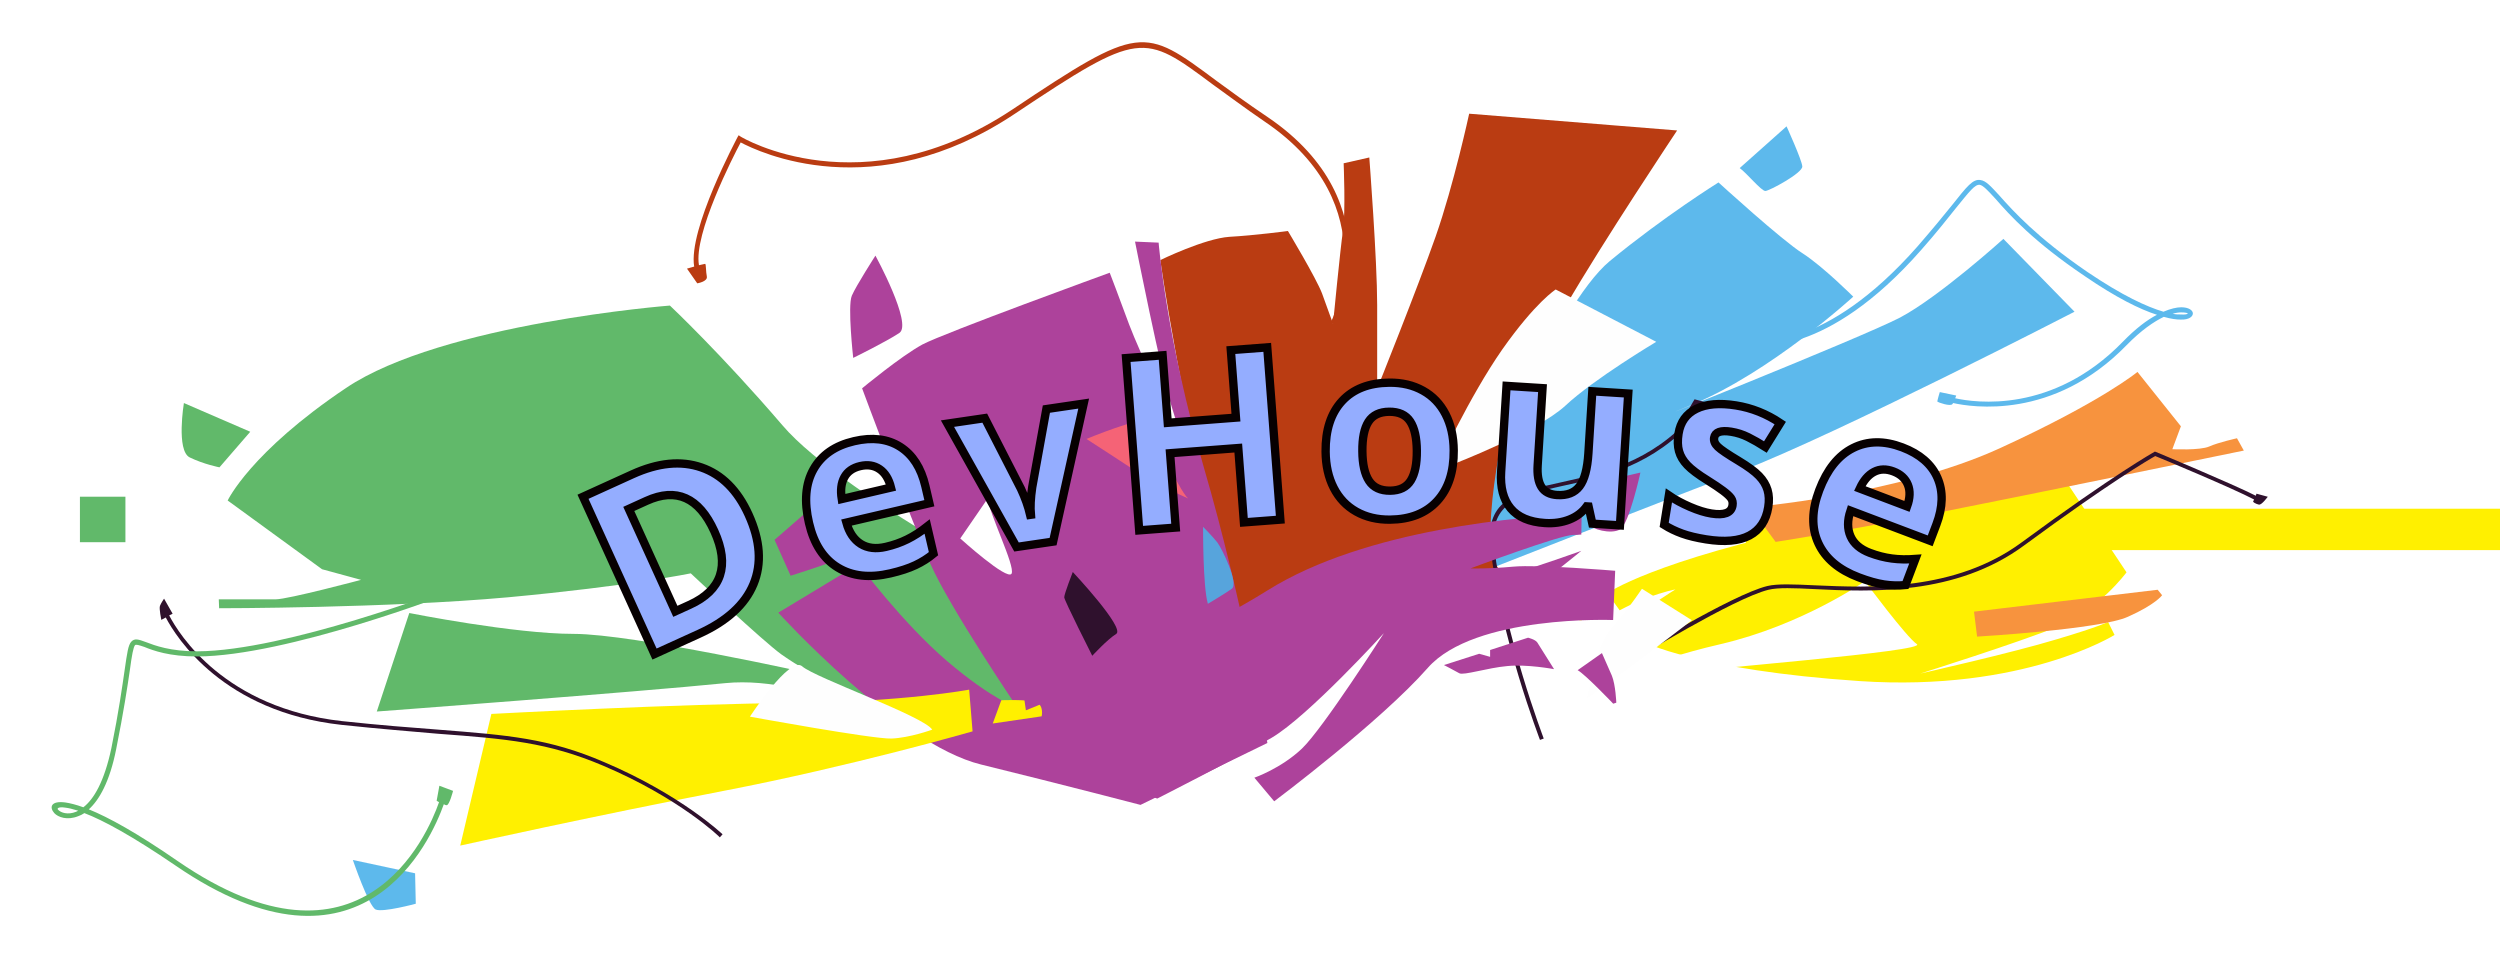 <?xml version="1.0" encoding="utf-8"?>
<svg id="master-artboard" viewBox="0 0 899.096 349.322" xmlns="http://www.w3.org/2000/svg" width="899.096px" height="349.322px" version="1.1" style="shape-rendering:geometricPrecision; text-rendering:geometricPrecision; image-rendering:optimizeQuality; fill-rule:evenodd; clip-rule:evenodd"><defs><path id="text-path-0" d="M 222.562 381.615 A 100 24 0 0 1 695.125 381.615 A 100 24 0 0 1 222.562 381.615 Z" style="fill: none; stroke: red; stroke-width: 2;"/></defs><rect id="ee-background" x="0" y="0" width="899.096" height="349.322" style="fill: white; fill-opacity: 1; pointer-events: none;"/>
 
 <path d="M 11853 1720 L 11853 1841 L 7251 1841 L 7251 1720 Z" class="fil1" style="fill: rgb(255, 240, 0);" transform="matrix(0.123, 0, 0, 0.123, -263.996, -28.606)"/><path class="fil9" d="M6470 1687c0,0 224,-559 383,-691 159,-131 318,-230 318,-230 0,0 186,170 247,208 60,39 147,126 147,126 0,0 -242,222 -474,317 -232,94 496,-196 611,-256 115,-61 302,-230 302,-230l208 213c0,0 -690,356 -975,466 -285,109 -725,282 -725,282l-42 -205z" style="fill: rgb(93, 185, 236);" transform="matrix(0.123, 0, 0, 0.123, -263.996, -28.606)"/><path class="fil5" d="M5293 2042c0,0 -680,-355 -859,-566 -180,-210 -329,-350 -329,-350 0,0 -666,52 -947,241 -280,188 -346,329 -346,329l276 201 114 31c0,0 -214,57 -250,57 -35,0 -166,0 -166,0l1 26c0,0 490,0 845,-32 355,-33 534,-70 534,-70 0,0 212,199 265,237 54,38 95,58 95,58 0,0 -528,-118 -702,-118 -175,0 -481,-61 -481,-61l-95 288c0,0 761,-57 1019,-83 259,-26 593,169 593,169 0,0 252,36 304,18 52,-19 129,-375 129,-375z" style="fill: rgb(97, 185, 106);" transform="matrix(0.123, 0, 0, 0.123, -263.996, -28.606)"/><path class="fil10" d="M5750 2111c0,0 -130,-651 -164,-836 -34,-186 -47,-282 -47,-282 0,0 129,-63 202,-68 73,-4 171,-17 171,-17 0,0 83,138 100,183 16,45 32,88 32,88 0,0 21,-218 29,-272 8,-53 2,-197 2,-197l75 -17c0,0 23,300 23,431 0,130 0,245 0,245 0,0 118,-294 171,-445 53,-151 98,-359 98,-359l608 49c0,0 -220,330 -326,514 -106,184 -159,261 -159,261 0,0 -103,411 -40,502 62,91 -256,188 -256,188l-519 32z" style="fill: rgb(186, 60, 18);" transform="matrix(0.123, 0, 0, 0.123, -263.996, -28.606)"/><path class="fil8" d="M5852 2405c0,0 -73,-420 -185,-803 -111,-383 -133,-660 -133,-660l-69 -3c0,0 76,385 110,492 34,108 34,113 34,113 0,0 -134,-289 -161,-362 -27,-74 -57,-152 -57,-152 0,0 -484,176 -548,210 -64,35 -176,128 -176,128 0,0 142,382 200,514 59,132 255,421 255,421 0,0 -73,-24 -206,-137 -132,-113 -259,-284 -259,-284l-235 142c0,0 348,384 593,444 244,60 466,118 466,118l371 -181z" style="fill: rgb(173, 66, 155);" transform="matrix(0.123, 0, 0, 0.123, -263.996, -28.606)"/><path class="fil8" d="M6460 1951c0,0 159,-57 233,-81 73,-25 77,-27 77,-27 0,0 -89,74 -173,133 -84,59 -106,51 -106,51l-31 -76z" style="fill: rgb(173, 66, 155);" transform="matrix(0.123, 0, 0, 0.123, -263.996, -28.606)"/><path class="fil20" d="M6649 2396c0,-1 -118,-306 -145,-567 -14,-138 78,-158 206,-186 117,-26 266,-58 386,-198 -9,-6 -15,-11 -15,-11l20 -34 40 11c0,0 -7,55 -16,52 -4,-1 -12,-6 -20,-11 -123,143 -273,176 -393,202 -122,27 -210,47 -197,174 28,259 145,563 145,564l-11 4z" style="fill: rgb(47, 17, 45); fill-rule: nonzero;" transform="matrix(0.123, 0, 0, 0.123, -263.996, -28.606)"/><path class="fil1" d="M6846 1967c0,0 132,-95 633,-201 500,-107 629,-245 629,-245l256 385c0,0 -80,109 -199,158 -118,48 -404,138 -404,138 0,0 270,-61 398,-100 128,-38 151,-51 151,-51l19 38c0,0 -266,167 -745,135 -478,-32 -635,-116 -635,-116l-41 -55c54,-46 137,-97 137,-97 0,0 -31,5 -86,26 -26,9 -54,23 -77,35l-36 -50zm-40 10c0,0 17,41 21,46 4,5 -30,18 -57,23 -27,5 -62,-73 -62,-73l98 4z" style="fill: rgb(255, 240, 0);" transform="matrix(0.123, 0, 0, 0.123, -263.996, -28.606)"/><path class="fil4" d="M5678 1998c0,0 49,-29 70,-44 21,-15 -28,-116 -42,-135 -15,-19 -42,-46 -42,-46 0,0 -1,174 14,225z" style="fill: rgb(87, 164, 220);" transform="matrix(0.123, 0, 0, 0.123, -263.996, -28.606)"/><path class="fil8" d="M4458 1916c0,0 133,-42 171,-60 38,-18 -103,-145 -103,-145l-115 100 47 105z" style="fill: rgb(173, 66, 155);" transform="matrix(0.123, 0, 0, 0.123, -263.996, -28.606)"/><path class="fil17" d="M5620 1690c-28,-26 -108,-205 -121,-224 -12,-18 -176,50 -176,50 0,0 152,98 172,113 21,14 125,61 125,61z" style="fill: rgb(245, 99, 118);" transform="matrix(0.123, 0, 0, 0.123, -263.996, -28.606)"/><path class="fil1" d="M4980 2249c0,0 -190,36 -515,39 -325,2 -882,32 -882,32l-91 385c0,0 396,-88 770,-160 374,-72 728,-174 728,-174l-10 -122z" style="fill: rgb(255, 240, 0);" transform="matrix(0.123, 0, 0, 0.123, -263.996, -28.606)"/><path class="fil1" d="M5049 2348l25 -68c0,0 74,-3 100,5 26,9 18,42 18,42l-143 21z" style="fill: rgb(255, 240, 0);" transform="matrix(0.123, 0, 0, 0.123, -263.996, -28.606)"/><path class="fil11" d="M7264 1716c0,0 431,-36 730,-173 299,-137 402,-223 402,-223l127 159 -25 67c0,0 81,4 108,-8 27,-12 81,-24 81,-24l20 36c0,0 -632,130 -921,187 -289,56 -448,80 -448,80l-74 -101z" style="fill: rgb(247, 147, 62);" transform="matrix(0.123, 0, 0, 0.123, -263.996, -28.606)"/><path class="fil13" d="M6348 1598c0,0 94,-205 191,-344 98,-139 156,-175 156,-175l294 153c0,0 -183,109 -266,187 -84,77 -328,171 -328,171l-47 8z" style="fill: rgb(254, 254, 254);" transform="matrix(0.123, 0, 0, 0.123, -263.996, -28.606)"/><path class="fil13" d="M4872 2366c-24,-39 -343,-152 -380,-185 -36,-33 -153,147 -153,147 0,0 360,66 414,64 53,-2 119,-26 119,-26z" style="fill: rgb(254, 254, 254);" transform="matrix(0.123, 0, 0, 0.123, -263.996, -28.606)"/><path class="fil12" d="M5340 2150c0,0 43,-47 70,-64 27,-17 -127,-181 -127,-181 0,0 -25,64 -25,74 0,9 82,171 82,171z" style="fill: rgb(47, 17, 45);" transform="matrix(0.123, 0, 0, 0.123, -263.996, -28.606)"/><path class="fil8" d="M4148 2829c-174,8 -630,44 -918,224 -361,226 -717,281 -717,281l10 70c0,0 206,-83 333,-144 128,-62 223,-79 223,-79 0,0 -261,87 -339,161 -78,73 -98,-40 -29,120 68,159 196,200 196,200 0,0 227,-115 335,-178 108,-64 328,-306 328,-306 0,0 -178,279 -240,338 -61,58 -139,85 -139,85l58 69c0,0 311,-233 449,-390 137,-156 542,-140 542,-140l6 -144c0,0 -223,-19 -299,-12 -76,7 -124,5 -124,5 0,0 262,-98 301,-98 7,0 15,0 23,-1l1 -61z" style="fill: rgb(173, 66, 155);" transform="matrix(0.123, 0, 0, 0.123, 58.62, -163.231)"/><path class="fil8" d="M4295 3010c0,0 2,103 5,117 3,13 62,30 89,14 26,-16 59,-166 59,-166l-153 35z" style="fill: rgb(173, 66, 155);" transform="matrix(0.123, 0, 0, 0.123, 42.853, -195.978)"/><path class="fil0" d="M6918 2213c0,0 18,-41 259,-97 240,-56 422,-184 422,-184 0,0 121,163 152,184 32,21 -612,71 -833,97z" style="fill: white;" transform="matrix(0.123, 0, 0, 0.123, -263.996, -28.606)"/><path class="fil20" d="M6915 2153c1,0 295,-182 399,-207 29,-7 78,-5 139,-2 160,7 409,19 605,-126 273,-201 386,-263 387,-264l2 -1 3 1c0,0 223,93 292,128 1,-3 2,-6 2,-6l33 9c0,0 -18,25 -26,23 -9,-2 -20,-8 -16,-11 1,-1 1,-2 2,-4 -63,-33 -264,-117 -289,-127 -18,10 -133,77 -383,261 -200,148 -451,136 -613,128 -60,-3 -107,-5 -135,2 -102,25 -395,206 -396,206l-6 -10z" style="fill: rgb(47, 17, 45); fill-rule: nonzero;" transform="matrix(0.123, 0, 0, 0.123, -263.996, -28.606)"/><path class="fil20" d="M4251 2681c0,-1 -118,-115 -342,-210 -161,-68 -280,-78 -482,-93 -79,-7 -170,-14 -282,-26 -346,-38 -483,-255 -514,-314l-13 7c0,0 -7,-33 -4,-41 3,-8 12,-21 12,-21l25 44 -10 5c29,56 163,271 505,309 111,12 203,19 282,25 203,16 323,25 485,95 226,96 346,211 346,211l-8 9z" style="fill: rgb(47, 17, 45); fill-rule: nonzero;" transform="matrix(0.123, 0, 0, 0.123, -263.996, -28.606)"/><path class="fil0" d="M5035 1689c0,39 81,199 69,221 -13,21 -150,-103 -150,-103l81 -118z" style="fill: white;" transform="matrix(0.123, 0, 0, 0.123, -263.996, -28.606)"/><path class="fil9" d="M3360 2786l2 89c0,0 -96,26 -117,17 -20,-8 -67,-145 -67,-145l182 39z" style="fill: rgb(93, 185, 236);" transform="matrix(0.123, 0, 0, 0.123, -263.996, -28.606)"/><path class="fil8" d="M4641 1279c0,0 96,-47 135,-73 39,-26 -70,-226 -70,-226 0,0 -56,87 -69,117 -13,30 4,182 4,182z" style="fill: rgb(173, 66, 155);" transform="matrix(0.123, 0, 0, 0.123, -263.996, -28.606)"/><path class="fil9" d="M7233 724c20,14 63,67 75,67 11,0 110,-53 108,-72 -1,-18 -46,-117 -46,-117l-137 122z" style="fill: rgb(93, 185, 236);" transform="matrix(0.123, 0, 0, 0.123, -263.996, -28.606)"/><path class="fil5" d="M2878 1495c-32,37 -90,104 -90,104 0,0 -46,-9 -87,-29 -40,-20 -17,-159 -17,-159l194 84z" style="fill: rgb(97, 185, 106);" transform="matrix(0.123, 0, 0, 0.123, -263.996, -28.606)"/><path class="fil11" d="M8490 2159l9 73c0,0 360,-21 441,-58 81,-36 100,-63 100,-63l-13 -16 -537 64z" style="fill: rgb(247, 147, 62);" transform="matrix(0.123, 0, 0, 0.123, -334.341, -45.586)"/><path class="fil24" d="M6037 1176c1,-1 171,-342 -193,-588 -60,-41 -109,-78 -151,-108 -204,-152 -213,-159 -579,85 -412,275 -751,111 -802,84 -22,41 -138,268 -122,359 9,-2 17,-4 18,-4 3,0 2,23 5,37 3,15 -28,20 -28,20l-30 -43c0,0 10,-3 21,-6 -18,-109 126,-376 126,-377l4 -7 6 4c1,1 354,213 794,-79 374,-250 384,-243 596,-85 41,30 90,66 151,107 374,254 198,606 198,607l-14 -6z" style="fill: rgb(186, 60, 18); fill-rule: nonzero;" transform="matrix(0.123, 0, 0, 0.123, -263.996, -28.606)"/><path class="fil25" d="M7283 1227c0,0 196,37 470,-274 45,-52 78,-92 102,-122 42,-53 60,-76 82,-72 16,2 30,18 55,45 40,45 110,123 258,224 102,69 174,102 222,116 21,-9 39,-13 52,-13 22,0 34,9 34,18 0,9 -11,19 -36,18 -12,0 -28,-2 -49,-8 -29,14 -66,39 -109,83 -214,220 -453,181 -507,169 -1,1 -1,2 -2,3 -6,8 -42,-5 -44,-7 -1,-2 7,-28 7,-28l48 10c0,0 -1,4 -3,8 58,13 285,46 490,-165 38,-39 71,-64 100,-79 -50,-16 -119,-50 -211,-113 -150,-101 -221,-180 -261,-226 -23,-25 -36,-39 -46,-41 -14,-2 -30,19 -69,67 -24,30 -56,71 -102,123 -279,318 -483,279 -484,279l3 -15zm1216 -77c9,2 16,2 23,2 14,1 21,-1 21,-3 0,-1 -7,-3 -19,-3 -7,0 -15,1 -25,4z" style="fill: rgb(93, 185, 236); fill-rule: nonzero;" transform="matrix(0.123, 0, 0, 0.123, -263.996, -28.606)"/><path class="fil26" d="M3462 1967c-1,1 -477,184 -739,185 -82,0 -128,-17 -155,-28 -15,-5 -24,-8 -27,-5 -5,7 -9,28 -15,73 -7,48 -18,121 -40,231 -19,96 -50,149 -80,176 57,23 141,69 261,152 536,368 729,-75 763,-173 -4,-2 -7,-4 -7,-4l8 -44 40 15c0,0 -11,43 -19,42 -2,0 -5,-1 -8,-3 -37,104 -236,556 -785,179 -126,-86 -211,-132 -266,-153 -6,4 -12,7 -18,9 -32,13 -59,3 -70,-9 -15,-17 -10,-37 33,-31 13,2 30,6 52,14 30,-23 61,-74 82,-173 22,-109 32,-182 39,-230 7,-48 10,-71 19,-81 10,-11 21,-7 43,1 26,10 71,27 150,27 259,-1 733,-183 734,-183l5 13zm-1093 639l6 -3c-16,-5 -29,-8 -38,-9 -19,-3 -25,2 -21,6 8,9 29,16 53,6z" style="fill: rgb(97, 185, 106); fill-rule: nonzero;" transform="matrix(0.123, 0, 0, 0.123, -263.996, -28.606)"/><path d="M 1463 2030 H 1596 V 2163 H 1463 V 2030 Z" class="fil5" style="fill: rgb(97, 185, 106);" transform="matrix(0.123, 0, 0, 0.123, -151.202, -71.055)"/>
<path class="fil13" d="M5317 3625c52,-231 47,-153 161,-320l146 92c0,0 -247,190 -307,228z" style="fill: rgb(254, 254, 254);" transform="matrix(0.123, 0, 0, 0.123, -83.283, -194.765)"/><path class="fil8" d="M4899 3528c0,0 33,17 45,24 12,7 83,-16 140,-21 58,-6 137,9 137,9 0,0 -43,-69 -49,-78 -6,-9 -27,-14 -27,-14l-111 36 0 20 -32 -9 -103 33zm391 15l71 -50c0,0 17,39 29,66 11,27 13,79 13,79l-9 3c0,0 -82,-86 -104,-98z" style="fill: rgb(173, 66, 155);" transform="matrix(0.123, 0, 0, 0.123, -83.283, -194.765)"/><path d="M 271.027 312.636 C 274.761 322.157 274.911 330.509 271.476 337.692 C 268.044 344.881 261.211 350.483 250.976 354.497 L 234.61 360.915 L 211.934 303.093 L 230.078 295.977 C 239.518 292.275 247.825 291.892 255 294.829 C 262.18 297.763 267.522 303.699 271.027 312.636 M 258.416 317.947 C 253.545 305.528 245.624 301.47 234.651 305.774 L 228.134 308.329 L 242.899 345.978 L 248.159 343.915 C 259.969 339.283 263.389 330.627 258.416 317.947 ZM 312.016 297.362 C 309.305 297.845 307.338 299.082 306.115 301.074 C 304.884 303.06 304.437 305.648 304.775 308.838 L 322.673 305.654 C 322.06 302.512 320.807 300.227 318.914 298.796 C 317.02 297.359 314.72 296.881 312.016 297.362 M 320.819 336.445 C 313.29 337.784 307.04 336.753 302.067 333.352 C 297.088 329.952 293.921 324.445 292.566 316.831 C 291.173 309.001 292.054 302.597 295.211 297.62 C 298.367 292.637 303.401 289.531 310.312 288.301 C 316.922 287.125 322.403 288.093 326.755 291.205 C 331.1 294.312 333.863 299.183 335.044 305.819 L 336.146 312.012 L 305.989 317.378 C 306.778 320.975 308.359 323.616 310.73 325.3 C 313.094 326.978 316.091 327.494 319.721 326.849 C 322.537 326.348 325.146 325.579 327.548 324.542 C 329.951 323.511 332.407 322.113 334.917 320.346 L 336.672 330.211 C 334.639 331.724 332.401 332.979 329.958 333.975 C 327.521 334.971 324.475 335.794 320.819 336.445 ZM 366.602 329.379 L 344.167 283.776 L 357.659 282.517 L 369.313 308.607 C 370.647 311.924 371.582 315.091 372.118 318.108 L 372.367 318.085 C 372.261 315.369 372.597 312.084 373.376 308.228 L 379.952 280.437 L 393.443 279.178 L 379.834 328.144 L 366.602 329.379 ZM 461.833 324.581 L 448.706 324.882 L 448.093 298.079 L 423.509 298.641 L 424.123 325.444 L 410.956 325.746 L 409.535 263.652 L 422.702 263.351 L 423.259 287.684 L 447.842 287.122 L 447.285 262.788 L 460.412 262.488 L 461.833 324.581 ZM 492.582 301.594 C 492.376 306.29 492.989 309.874 494.422 312.346 C 495.862 314.818 498.323 316.13 501.807 316.283 C 505.257 316.434 507.79 315.348 509.407 313.023 C 511.024 310.698 511.936 307.175 512.143 302.453 C 512.349 297.757 511.741 294.201 510.319 291.783 C 508.897 289.365 506.444 288.079 502.961 287.926 C 499.511 287.775 496.968 288.835 495.334 291.105 C 493.707 293.369 492.789 296.866 492.582 301.594 M 525.39 303.034 C 525.051 310.76 522.748 316.711 518.481 320.888 C 514.213 325.065 508.447 326.994 501.18 326.676 C 496.625 326.476 492.649 325.3 489.253 323.149 C 485.864 321.005 483.316 318.024 481.608 314.206 C 479.907 310.394 479.166 305.997 479.384 301.015 C 479.724 293.263 482.01 287.324 486.242 283.199 C 490.48 279.074 496.262 277.172 503.589 277.494 C 508.144 277.694 512.117 278.862 515.506 281 C 518.903 283.131 521.452 286.092 523.154 289.883 C 524.863 293.669 525.609 298.052 525.39 303.034 ZM 573.766 331.967 L 572.739 325.737 L 572.064 325.658 C 570.431 327.689 568.281 329.154 565.612 330.051 C 562.937 330.954 559.983 331.218 556.752 330.841 C 551.209 330.196 547.203 328.226 544.734 324.932 C 542.266 321.637 541.355 317.206 542.004 311.637 L 545.587 280.874 L 558.46 282.374 L 555.251 309.927 C 554.854 313.331 555.163 315.954 556.177 317.797 C 557.184 319.639 559.011 320.715 561.66 321.023 C 565.256 321.442 567.995 320.54 569.879 318.316 C 571.768 316.099 573.036 312.207 573.685 306.638 L 576.269 284.448 L 589.132 285.946 L 583.639 333.117 L 573.766 331.967 ZM 637.223 329.404 C 636.202 334.162 633.771 337.435 629.93 339.222 C 626.085 341.001 620.867 341.183 614.277 339.768 C 610.9 339.044 608.068 338.197 605.781 337.229 C 603.5 336.262 601.414 335.112 599.525 333.779 L 601.773 323.308 C 603.888 324.921 606.342 326.419 609.134 327.803 C 611.919 329.185 614.433 330.116 616.675 330.598 C 621.277 331.585 623.863 330.75 624.434 328.09 C 624.648 327.093 624.516 326.216 624.038 325.458 C 623.564 324.709 622.663 323.779 621.333 322.669 C 620.01 321.559 618.213 320.209 615.943 318.617 C 612.692 316.358 610.365 314.409 608.965 312.772 C 607.562 311.142 606.66 309.421 606.258 307.609 C 605.849 305.796 605.903 303.687 606.419 301.282 C 607.305 297.156 609.587 294.308 613.265 292.739 C 616.951 291.164 621.73 291.007 627.603 292.267 C 633.196 293.468 638.374 295.854 643.137 299.427 L 637.351 307.748 C 635.245 306.253 633.247 304.968 631.357 303.894 C 629.472 302.828 627.477 302.069 625.371 301.617 C 621.636 300.815 619.552 301.425 619.118 303.446 C 618.875 304.58 619.267 305.69 620.295 306.777 C 621.322 307.87 623.694 309.668 627.412 312.171 C 630.728 314.416 633.092 316.359 634.506 317.999 C 635.922 319.633 636.852 321.367 637.297 323.201 C 637.742 325.035 637.717 327.103 637.223 329.404 ZM 682.848 318.959 C 680.328 317.849 678.005 317.779 675.88 318.751 C 673.75 319.715 671.937 321.615 670.439 324.451 L 687.075 331.783 C 688.317 328.833 688.55 326.237 687.776 323.994 C 687.004 321.745 685.361 320.067 682.848 318.959 M 668.375 356.315 C 661.377 353.231 656.762 348.891 654.529 343.296 C 652.29 337.697 652.729 331.36 655.848 324.283 C 659.055 317.005 663.356 312.18 668.751 309.807 C 674.149 307.429 680.059 307.655 686.483 310.486 C 692.627 313.193 696.638 317.051 698.517 322.061 C 700.393 327.062 699.972 332.647 697.254 338.815 L 694.717 344.57 L 666.688 332.218 C 665.339 335.645 665.179 338.718 666.21 341.438 C 667.237 344.149 669.437 346.248 672.811 347.735 C 675.428 348.888 678.023 349.704 680.595 350.182 C 683.165 350.666 685.984 350.874 689.052 350.805 L 685.011 359.974 C 682.48 360.097 679.922 359.892 677.338 359.358 C 674.76 358.826 671.773 357.812 668.375 356.315 Z" transform="matrix(0.999, -0.053, 0.053, 0.999, -18.115, -112.901)" style="fill: rgb(148, 173, 255); white-space: pre; color: rgb(51, 51, 51); stroke: rgb(7, 0, 1); stroke-width: 3;"/></svg>